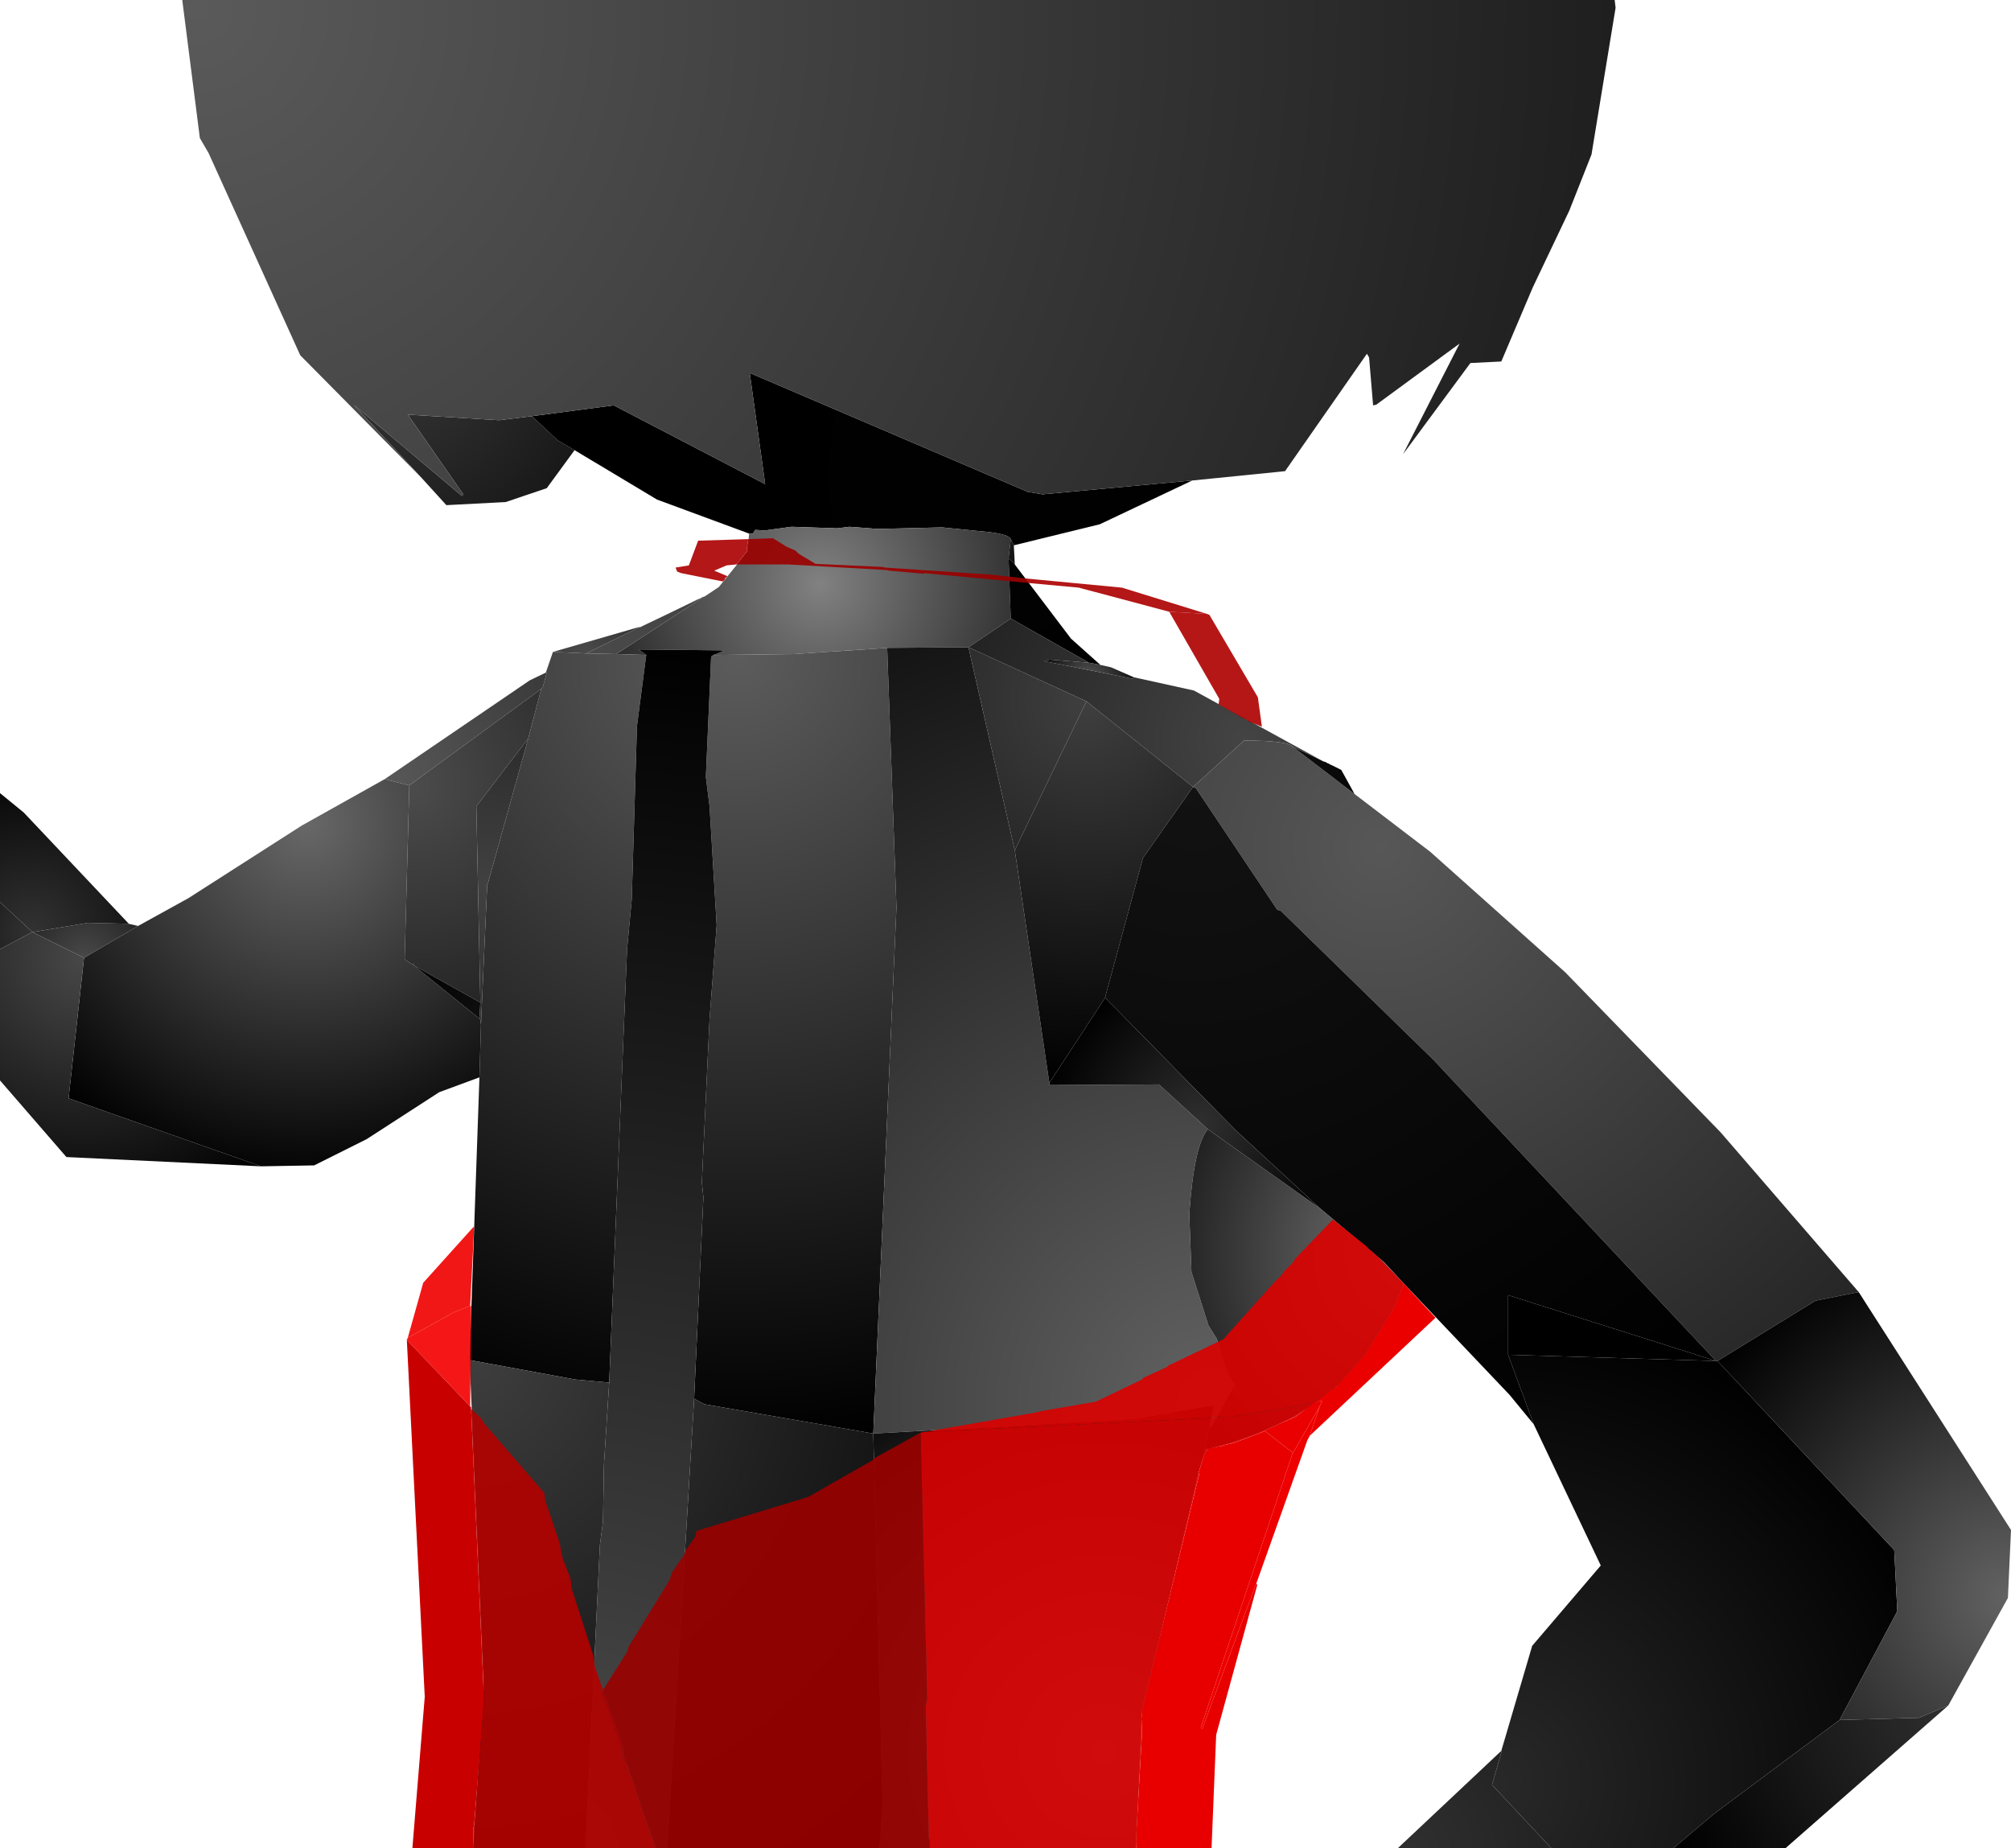 <?xml version="1.0" encoding="UTF-8" standalone="no"?>
<svg xmlns:xlink="http://www.w3.org/1999/xlink" height="299.1px" width="325.5px" xmlns="http://www.w3.org/2000/svg">
  <g transform="matrix(1.0, 0.0, 0.0, 1.0, 400.0, 300.0)">
    <path d="M-307.0 -227.15 L-311.5 -221.0 -318.15 -218.75 -327.75 -218.25 -331.75 -222.65 -342.75 -234.5 -325.25 -219.75 -325.0 -220.0 -334.0 -232.9 -319.25 -232.0 -313.9 -232.65 -309.75 -228.75 -307.0 -227.15" fill="url(#gradient0)" fill-rule="evenodd" stroke="none"/>
    <path d="M-278.75 -213.65 L-293.65 -219.15 -307.0 -227.15 -309.75 -228.75 -313.9 -232.65 -300.65 -234.4 -276.15 -221.65 -278.65 -239.65 -233.65 -220.4 -231.25 -220.0 -207.0 -222.25 -222.0 -215.15 -235.9 -211.75 -236.4 -212.75 Q-236.65 -213.5 -240.0 -213.9 L-247.5 -214.65 -257.9 -214.4 -262.5 -214.75 -264.5 -214.5 -271.9 -214.75 -276.25 -214.15 -277.75 -214.25 -278.15 -213.65 -278.75 -213.65" fill="url(#gradient1)" fill-rule="evenodd" stroke="none"/>
    <path d="M-331.75 -222.65 L-351.4 -242.5 -366.25 -275.25 -367.65 -277.65 -370.5 -300.0 -138.65 -300.0 -138.5 -298.75 -142.4 -275.0 -146.0 -265.9 -151.9 -253.5 -157.0 -241.5 -162.0 -241.25 -172.9 -226.5 -163.75 -244.4 -177.25 -234.5 -177.75 -234.4 -178.4 -242.15 -178.75 -242.75 -192.0 -223.75 -206.9 -222.25 -207.0 -222.25 -231.25 -220.0 -233.65 -220.4 -278.65 -239.65 -276.15 -221.65 -300.65 -234.4 -313.9 -232.65 -319.25 -232.0 -334.0 -232.9 -325.0 -220.0 -325.25 -219.75 -342.75 -234.5 -331.75 -222.65" fill="url(#gradient2)" fill-rule="evenodd" stroke="none"/>
    <path d="M-286.25 -203.4 L-286.15 -203.4 -285.9 -203.5 -283.65 -205.0 -279.0 -210.75 -278.75 -213.65 -278.15 -213.65 -277.75 -214.25 -276.25 -214.15 -271.9 -214.75 -264.5 -214.5 -262.5 -214.75 -257.9 -214.4 -247.5 -214.65 -240.0 -213.9 Q-236.65 -213.5 -236.4 -212.75 L-236.75 -209.65 -236.4 -199.9 Q-239.8 -197.55 -243.25 -195.25 L-256.4 -195.15 -271.5 -194.15 -284.5 -194.0 -282.9 -194.65 -283.25 -194.75 -296.65 -194.9 -295.4 -194.0 -300.25 -194.15 -286.9 -202.9 -286.65 -203.15 -286.5 -203.15 -286.25 -203.4" fill="url(#gradient3)" fill-rule="evenodd" stroke="none"/>
    <path d="M-286.75 -203.15 L-286.65 -203.15 -286.25 -203.4 -286.5 -203.15 -286.65 -203.15 -286.9 -202.9 -286.75 -203.15" fill="url(#gradient4)" fill-rule="evenodd" stroke="none"/>
    <path d="M-296.65 -198.5 L-296.4 -198.5 Q-291.55 -200.8 -286.75 -203.15 L-286.9 -202.9 -300.25 -194.15 -305.15 -194.25 -297.0 -198.25 -297.0 -198.4 -296.65 -198.4 -296.65 -198.5" fill="url(#gradient5)" fill-rule="evenodd" stroke="none"/>
    <path d="M-310.5 -194.5 L-297.0 -198.4 -296.65 -198.5 -296.65 -198.4 -297.0 -198.4 -297.0 -198.25 -305.15 -194.25 -310.5 -194.5" fill="url(#gradient6)" fill-rule="evenodd" stroke="none"/>
    <path d="M-324.0 -79.9 L-322.4 -125.65 -322.15 -134.15 -321.15 -156.75 -321.0 -157.15 -314.5 -180.5 -312.4 -188.5 -312.15 -188.75 -311.5 -191.15 -311.65 -191.15 -310.5 -194.5 -305.15 -194.25 -300.25 -194.15 -295.4 -194.0 -296.9 -182.5 -297.75 -154.4 -298.5 -146.4 -301.4 -76.25 -306.9 -76.75 -324.0 -79.9 M-284.5 -194.0 L-271.5 -194.15 -256.4 -195.15 -254.9 -153.15 -258.65 -68.0 -286.0 -72.75 -287.65 -73.65 -286.15 -106.25 -286.4 -108.65 -285.15 -135.15 -284.0 -150.25 -285.15 -169.5 -285.75 -174.25 -284.9 -193.75 -284.5 -194.0" fill="url(#gradient7)" fill-rule="evenodd" stroke="none"/>
    <path d="M-337.75 -173.9 L-314.25 -189.9 -311.65 -191.15 -311.5 -191.15 -312.15 -188.75 -312.4 -188.5 -333.75 -172.9 -337.75 -173.9" fill="url(#gradient8)" fill-rule="evenodd" stroke="none"/>
    <path d="M-322.4 -125.65 L-328.9 -123.25 -340.65 -115.65 -349.15 -111.4 -357.75 -111.25 -388.9 -122.25 -386.4 -145.0 -377.65 -150.15 -369.5 -154.65 -351.15 -166.4 -337.75 -173.9 -333.75 -172.9 -334.5 -144.75 -333.4 -144.0 -333.0 -143.9 -333.0 -143.75 -322.4 -135.15 -322.25 -135.0 -322.15 -134.15 -322.4 -125.65" fill="url(#gradient9)" fill-rule="evenodd" stroke="none"/>
    <path d="M-379.15 -150.5 L-377.65 -150.15 -386.4 -145.0 -394.75 -149.15 -385.75 -150.65 -379.15 -150.5" fill="url(#gradient10)" fill-rule="evenodd" stroke="none"/>
    <path d="M-400.0 -154.0 L-400.0 -171.65 -396.15 -168.5 -379.15 -150.5 -385.75 -150.65 -394.75 -149.15 -400.0 -154.0" fill="url(#gradient11)" fill-rule="evenodd" stroke="none"/>
    <path d="M-400.0 -146.4 L-400.0 -154.0 -394.75 -149.15 -400.0 -146.4" fill="url(#gradient12)" fill-rule="evenodd" stroke="none"/>
    <path d="M-357.75 -111.25 L-389.25 -112.75 -400.0 -125.15 -400.0 -146.4 -394.75 -149.15 -386.4 -145.0 -388.9 -122.25 -357.75 -111.25" fill="url(#gradient13)" fill-rule="evenodd" stroke="none"/>
    <path d="M-235.9 -211.75 L-235.75 -208.75 -236.75 -209.65 -236.4 -212.75 -235.9 -211.75" fill="url(#gradient14)" fill-rule="evenodd" stroke="none"/>
    <path d="M-235.75 -208.75 L-235.75 -208.65 -226.65 -196.65 -221.9 -192.4 -223.75 -192.75 -236.4 -199.9 -236.75 -209.65 -235.75 -208.75" fill="url(#gradient15)" fill-rule="evenodd" stroke="none"/>
    <path d="M-216.5 -190.4 L-206.75 -188.25 -185.75 -176.75 -190.75 -179.15 Q-191.5 -180.15 -198.65 -180.15 L-206.9 -172.65 -224.15 -186.5 -243.25 -195.25 Q-239.8 -197.55 -236.4 -199.9 L-223.75 -192.75 -230.15 -193.25 -231.0 -193.0 -216.65 -190.15 -216.5 -190.4" fill="url(#gradient16)" fill-rule="evenodd" stroke="none"/>
    <path d="M-204.5 -65.5 L-205.0 -64.9 -205.0 -65.65 -204.5 -65.5 M-235.75 -162.4 L-230.15 -124.75 -230.15 -124.4 -212.4 -124.5 -204.5 -117.25 Q-206.75 -114.65 -207.5 -103.5 L-207.15 -94.15 -204.4 -85.5 -203.0 -83.25 Q-201.75 -77.75 -200.15 -76.0 L-203.9 -69.15 -204.25 -69.0 -203.5 -72.5 -204.15 -72.5 -216.25 -70.4 -258.65 -68.0 -254.9 -153.15 -256.4 -195.15 -243.25 -195.25 -235.75 -162.4" fill="url(#gradient17)" fill-rule="evenodd" stroke="none"/>
    <path d="M-292.0 -0.9 L-305.25 -0.9 -302.9 -50.0 -302.4 -53.75 -302.25 -62.9 -301.4 -76.25 -298.5 -146.4 -297.75 -154.4 -296.9 -182.5 -295.4 -194.0 -296.65 -194.9 -283.25 -194.75 -282.9 -194.65 -284.5 -194.0 -284.9 -193.75 -285.75 -174.25 -285.15 -169.5 -284.0 -150.25 -285.15 -135.15 -286.4 -108.65 -286.15 -106.25 -287.65 -73.65 -292.0 -0.9" fill="url(#gradient18)" fill-rule="evenodd" stroke="none"/>
    <path d="M-221.9 -192.4 L-220.15 -192.0 -216.5 -190.4 -216.65 -190.15 -231.0 -193.0 -230.15 -193.25 -223.75 -192.75 -221.9 -192.4" fill="url(#gradient19)" fill-rule="evenodd" stroke="none"/>
    <path d="M-322.25 -137.75 L-333.0 -143.75 -333.0 -143.9 -333.4 -144.0 -334.5 -144.75 -333.75 -172.9 -312.4 -188.5 -314.5 -180.5 -322.9 -169.5 -322.25 -137.75" fill="url(#gradient20)" fill-rule="evenodd" stroke="none"/>
    <path d="M-224.15 -186.5 L-235.75 -162.4 -243.25 -195.25 -224.15 -186.5" fill="url(#gradient21)" fill-rule="evenodd" stroke="none"/>
    <path d="M-206.9 -172.65 L-215.0 -161.15 -221.15 -138.5 -230.15 -124.75 -235.75 -162.4 -224.15 -186.5 -206.9 -172.65" fill="url(#gradient22)" fill-rule="evenodd" stroke="none"/>
    <path d="M-180.75 -171.5 L-168.5 -162.15 -146.65 -142.65 -121.5 -116.75 -99.15 -90.9 -106.15 -89.5 -122.0 -79.75 -122.25 -79.75 -168.0 -128.5 -192.75 -152.65 -193.25 -152.75 -206.4 -172.4 -206.9 -172.65 -198.65 -180.15 Q-191.5 -180.15 -190.75 -179.15 L-180.75 -171.5" fill="url(#gradient23)" fill-rule="evenodd" stroke="none"/>
    <path d="M-185.75 -176.75 L-185.65 -176.75 -185.4 -176.65 -185.15 -176.5 -184.9 -176.4 -184.65 -176.25 -184.4 -176.15 -182.9 -175.4 -180.75 -171.5 -190.75 -179.15 -185.75 -176.75" fill="url(#gradient24)" fill-rule="evenodd" stroke="none"/>
    <path d="M-314.5 -180.5 L-321.0 -157.15 -321.15 -156.75 -322.15 -134.15 -322.25 -135.0 -322.4 -135.15 -322.25 -137.75 -322.9 -169.5 -314.5 -180.5" fill="url(#gradient25)" fill-rule="evenodd" stroke="none"/>
    <path d="M-322.25 -137.75 L-322.4 -135.15 -333.0 -143.75 -322.25 -137.75" fill="url(#gradient26)" fill-rule="evenodd" stroke="none"/>
    <path d="M-151.75 -69.5 L-155.65 -74.25 -172.75 -92.25 -176.0 -95.75 -186.4 -104.5 -199.9 -117.0 -220.0 -137.4 -220.4 -137.75 -221.0 -138.5 -221.15 -138.5 -215.0 -161.15 -206.9 -172.65 -206.4 -172.4 -193.25 -152.75 -192.75 -152.65 -168.0 -128.5 -122.25 -79.75 -155.9 -90.4 -155.9 -80.75 -151.75 -69.5" fill="url(#gradient27)" fill-rule="evenodd" stroke="none"/>
    <path d="M-122.25 -79.75 L-155.9 -80.75 -155.9 -90.4 -122.25 -79.75" fill="url(#gradient28)" fill-rule="evenodd" stroke="none"/>
    <path d="M-129.15 -0.9 L-148.9 -0.9 -158.5 -11.15 -157.0 -16.4 -157.0 -16.65 -152.0 -33.65 -140.9 -46.65 -151.75 -69.5 -155.9 -80.75 -122.25 -79.75 -122.0 -79.75 -93.4 -49.15 -92.9 -39.25 -102.25 -21.65 -122.65 -6.4 -129.15 -0.9" fill="url(#gradient29)" fill-rule="evenodd" stroke="none"/>
    <path d="M-172.75 -92.25 Q-179.15 -71.9 -204.5 -65.5 L-205.0 -65.65 -204.25 -69.0 -203.9 -69.15 -200.15 -76.0 Q-201.75 -77.75 -203.0 -83.25 L-204.4 -85.5 -207.15 -94.15 -207.5 -103.5 Q-206.75 -114.65 -204.5 -117.25 L-186.4 -104.5 -176.0 -95.75 -172.75 -92.25" fill="url(#gradient30)" fill-rule="evenodd" stroke="none"/>
    <path d="M-230.15 -124.75 L-221.15 -138.5 -221.0 -138.5 -220.4 -137.75 -220.0 -137.4 -199.9 -117.0 -186.4 -104.5 -204.5 -117.25 -212.4 -124.5 -230.15 -124.4 -230.15 -124.75" fill="url(#gradient31)" fill-rule="evenodd" stroke="none"/>
    <path d="M-205.0 -64.9 L-206.0 -61.9 -215.25 -22.25 -216.15 -0.9 -257.65 -0.9 -257.15 -8.0 -258.65 -68.0 -216.25 -70.4 -204.15 -72.5 -203.5 -72.5 -204.25 -69.0 -205.0 -65.65 -205.0 -64.9" fill="url(#gradient32)" fill-rule="evenodd" stroke="none"/>
    <path d="M-99.15 -90.9 L-74.5 -52.4 -75.0 -41.4 -84.65 -24.0 -89.4 -22.0 -102.25 -21.65 -92.9 -39.25 -93.4 -49.15 -122.0 -79.75 -106.15 -89.5 -99.15 -90.9" fill="url(#gradient33)" fill-rule="evenodd" stroke="none"/>
    <path d="M-84.65 -24.0 L-111.0 -0.9 -129.15 -0.9 -122.65 -6.4 -102.25 -21.65 -89.4 -22.0 -84.65 -24.0" fill="url(#gradient34)" fill-rule="evenodd" stroke="none"/>
    <path d="M-257.65 -0.9 L-292.0 -0.9 -287.65 -73.65 -286.0 -72.75 -258.65 -68.0 -257.15 -8.0 -257.65 -0.9 M-305.25 -0.9 L-323.4 -0.9 -321.65 -27.65 -324.0 -79.9 -306.9 -76.75 -301.4 -76.25 -302.25 -62.9 -302.4 -53.75 -302.9 -50.0 -305.25 -0.9" fill="url(#gradient35)" fill-rule="evenodd" stroke="none"/>
    <path d="M-148.9 -0.9 L-173.75 -0.9 -157.0 -16.65 -157.0 -16.4 -158.5 -11.15 -148.9 -0.9" fill="url(#gradient36)" fill-rule="evenodd" stroke="none"/>
    <path d="M-234.15 -206.4 L-233.5 -205.65 -250.4 -207.25 -250.5 -207.15 -256.15 -207.65 -256.5 -207.75 -272.4 -208.65 -280.9 -208.65 -280.25 -209.25 -280.15 -209.5 -279.9 -209.75 -279.75 -210.0 -279.0 -210.9 -279.15 -211.0 -278.9 -212.75 -274.9 -212.9 -272.65 -211.5 -271.25 -210.9 -270.75 -210.4 -268.0 -208.75 -257.15 -208.25 -256.75 -208.15 -239.5 -207.0 -234.15 -206.4 M-249.5 -0.9 L-293.9 -0.9 -294.5 -3.0 -294.65 -3.0 -294.75 -3.15 -294.75 -3.65 -294.9 -3.75 -295.0 -4.15 -295.15 -4.5 -295.25 -4.9 -295.4 -5.25 -295.5 -5.65 -295.65 -6.0 -295.75 -6.4 -295.9 -6.65 -296.4 -8.15 -296.4 -8.25 -296.5 -8.65 -296.65 -8.9 -297.15 -10.4 -297.15 -10.5 -297.25 -10.9 -297.5 -11.5 -297.5 -11.75 -297.75 -12.25 -297.75 -12.4 -297.9 -12.65 -297.9 -12.75 -298.0 -12.9 -298.15 -13.25 -298.25 -13.65 -298.25 -13.9 -299.15 -16.15 -299.15 -17.25 -302.25 -25.9 -302.5 -26.15 -302.4 -26.5 -298.5 -32.65 -298.25 -33.5 -291.65 -44.25 -291.25 -45.5 -289.25 -48.4 -289.0 -49.15 -287.5 -51.25 -287.25 -52.25 -269.15 -57.75 -258.65 -63.75 -258.5 -64.0 -251.0 -68.15 -249.9 -25.0 -250.15 -23.9 -249.65 -2.5 -249.5 -2.15 -249.5 -0.9" fill="#9b0000" fill-opacity="0.91" fill-rule="evenodd" stroke="none"/>
    <path d="M-233.5 -205.65 L-234.15 -206.4 -218.4 -204.9 -204.65 -200.65 -210.75 -201.0 -225.4 -204.9 -233.5 -205.65 M-278.9 -212.75 L-279.15 -211.0 -279.0 -210.9 -279.75 -210.0 -279.9 -209.75 -280.15 -209.5 -280.25 -209.25 -280.9 -208.65 -282.4 -208.5 -284.4 -207.65 -282.25 -206.75 -282.65 -206.4 -282.65 -206.25 -283.0 -205.9 -289.75 -207.25 -290.4 -207.5 -290.65 -208.15 -288.5 -208.5 -287.0 -212.5 -278.9 -212.75" fill="#ab0000" fill-opacity="0.91" fill-rule="evenodd" stroke="none"/>
    <path d="M-210.75 -201.0 L-204.65 -200.65 -204.25 -200.5 -196.4 -187.15 -195.75 -182.4 -197.9 -183.25 -198.15 -183.5 -198.75 -183.75 -202.75 -186.0 -202.65 -186.9 -210.75 -201.0" fill="#ae0000" fill-opacity="0.91" fill-rule="evenodd" stroke="none"/>
    <path d="M-334.0 -83.5 L-331.5 -92.4 -323.4 -101.4 -323.25 -101.4 -323.9 -88.65 -326.5 -87.65 -334.0 -83.5" fill="#f00000" fill-opacity="0.91" fill-rule="evenodd" stroke="none"/>
    <path d="M-334.15 -83.15 L-334.0 -83.5 -326.5 -87.65 -323.9 -88.65 -323.75 -88.65 -323.9 -72.4 -334.15 -83.15" fill="#f40000" fill-opacity="0.91" fill-rule="evenodd" stroke="none"/>
    <path d="M-250.4 -68.25 L-232.4 -71.4 -231.4 -71.65 -222.65 -73.15 -215.15 -76.75 -215.0 -77.0 -211.15 -78.75 -210.9 -79.0 -202.0 -83.25 -193.5 -92.75 -192.75 -93.4 -192.15 -94.25 -190.65 -95.75 -190.4 -96.25 -184.25 -102.65 -178.75 -98.25 -178.5 -97.9 -177.9 -97.5 -177.5 -97.0 -177.25 -96.9 -172.75 -92.25 -174.5 -88.15 -179.0 -80.9 -183.75 -75.5 -184.5 -75.15 -187.0 -73.15 -187.5 -72.9 -188.15 -72.9 -188.65 -72.75 -190.5 -72.5 -191.0 -72.25 -193.4 -71.9 -194.0 -71.75 -199.75 -70.9 -200.0 -70.75 -204.15 -70.65 -204.25 -70.5 -250.4 -68.25" fill="#da0000" fill-opacity="0.91" fill-rule="evenodd" stroke="none"/>
    <path d="M-251.0 -68.15 L-250.4 -68.25 -204.25 -70.5 -204.15 -70.65 -200.0 -70.75 -199.75 -70.9 -194.0 -71.75 -193.4 -71.9 -191.0 -72.25 -190.5 -72.5 -188.65 -72.75 -188.15 -72.9 -187.5 -72.9 -190.25 -70.75 -191.9 -70.0 -192.0 -70.0 -195.0 -68.65 -195.25 -68.4 -200.25 -66.5 -201.75 -66.15 -202.15 -66.0 -202.5 -66.0 -204.0 -65.65 -204.25 -65.65 -204.5 -65.5 -205.0 -64.9 -206.0 -61.65 -205.9 -61.4 -215.25 -22.9 -215.15 -22.9 -215.25 -21.9 -215.15 -19.65 -216.15 -1.9 -216.0 -1.65 -216.15 -0.9 -249.5 -0.9 -249.5 -2.15 -249.65 -2.5 -250.15 -23.9 -249.9 -25.0 -251.0 -68.15" fill="#d80000" fill-opacity="0.91" fill-rule="evenodd" stroke="none"/>
    <path d="M-187.0 -73.15 L-186.0 -73.25 -186.4 -72.4 -190.5 -65.25 -190.75 -64.9 -195.25 -68.4 -195.0 -68.65 -192.0 -70.0 -191.9 -70.0 -190.25 -70.75 -187.5 -72.9 -187.0 -73.15" fill="#ea0000" fill-rule="evenodd" stroke="none"/>
    <path d="M-172.75 -92.25 L-167.65 -86.75 -188.0 -67.65 -186.4 -72.4 -186.0 -73.25 -187.0 -73.15 -184.5 -75.15 -183.75 -75.5 -179.0 -80.9 -174.5 -88.15 -172.75 -92.25" fill="#eb0000" fill-rule="evenodd" stroke="none"/>
    <path d="M-188.0 -67.65 L-188.4 -66.9 -196.65 -43.75 -205.4 -20.25 -205.65 -20.4 -190.75 -64.9 -190.5 -65.25 -186.4 -72.4 -188.0 -67.65" fill="#ef0000" fill-rule="evenodd" stroke="none"/>
    <path d="M-196.65 -43.75 L-196.5 -43.5 -203.15 -19.25 -203.9 -0.9 -216.15 -0.9 -216.0 -1.65 -216.15 -1.9 -215.15 -19.65 -215.25 -21.9 -215.15 -22.9 -215.25 -22.9 -205.9 -61.4 -206.0 -61.65 -205.0 -64.9 -204.5 -65.5 -204.25 -65.65 -204.0 -65.65 -202.5 -66.0 -202.15 -66.0 -201.75 -66.15 -200.25 -66.5 -195.25 -68.4 -190.75 -64.9 -205.65 -20.4 -205.4 -20.25 -196.65 -43.75" fill="#e80000" fill-rule="evenodd" stroke="none"/>
    <path d="M-323.4 -0.9 L-333.25 -0.9 -331.25 -25.4 -334.15 -83.15 -323.9 -72.4 -323.75 -72.25 -323.75 -72.0 -321.65 -24.9 -323.25 -4.65 -323.4 -4.15 -323.4 -0.9" fill="#c90000" fill-rule="evenodd" stroke="none"/>
    <path d="M-293.9 -0.9 L-323.4 -0.9 -323.4 -4.15 -323.25 -4.65 -321.65 -24.9 -323.75 -72.0 -322.15 -70.5 -321.65 -69.65 -311.9 -58.4 -311.75 -57.15 -309.4 -50.25 -309.0 -48.0 -307.65 -44.5 -307.5 -43.0 -303.9 -31.9 -303.75 -30.4 -302.4 -26.5 -302.5 -26.15 -302.65 -25.9 -299.15 -16.15 -299.15 -15.4 -299.0 -15.0 -298.25 -13.9 -298.25 -13.65 -298.15 -13.25 -298.0 -12.9 -297.9 -12.75 -297.9 -12.65 -297.75 -12.4 -297.75 -12.25 -297.9 -11.9 -297.5 -11.75 -297.5 -11.5 -297.25 -10.9 -297.15 -10.5 -297.15 -10.4 -296.65 -8.9 -296.5 -8.65 -296.4 -8.25 -296.4 -8.15 -295.9 -6.65 -295.75 -6.4 -295.65 -6.0 -295.5 -5.65 -295.4 -5.25 -295.25 -4.9 -295.15 -4.5 -295.0 -4.15 -294.9 -3.75 -294.75 -3.65 -294.75 -3.15 -294.65 -3.0 -294.5 -3.0 -293.9 -0.9" fill="#b30000" fill-opacity="0.91" fill-rule="evenodd" stroke="none"/>
    <path d="M-298.25 -13.9 L-299.0 -15.0 -299.15 -15.4 -299.15 -16.15 -298.25 -13.9 M-299.15 -16.15 L-302.65 -25.9 -302.5 -26.15 -302.25 -25.9 -299.15 -17.25 -299.15 -16.15 M-297.75 -12.25 L-297.5 -11.75 -297.9 -11.9 -297.75 -12.25" fill="#ab0000" fill-rule="evenodd" stroke="none"/>
  </g>
  <defs>
    <radialGradient cx="0" cy="0" gradientTransform="matrix(0.043, 0.0, 0.0, 0.043, -337.0, -244.0)" gradientUnits="userSpaceOnUse" id="gradient0" r="819.2" spreadMethod="pad">
      <stop offset="0.0" stop-color="#393939"/>
      <stop offset="1.0" stop-color="#181818"/>
    </radialGradient>
    <radialGradient cx="0" cy="0" gradientTransform="matrix(0.146, 0.0, 0.0, 0.146, -205.95, -222.85)" gradientUnits="userSpaceOnUse" id="gradient1" r="819.2" spreadMethod="pad">
      <stop offset="0.0" stop-color="#010101"/>
      <stop offset="1.0" stop-color="#000000"/>
    </radialGradient>
    <radialGradient cx="0" cy="0" gradientTransform="matrix(0.28, 0.0, 0.0, 0.28, -368.2, -298.6)" gradientUnits="userSpaceOnUse" id="gradient2" r="819.2" spreadMethod="pad">
      <stop offset="0.0" stop-color="#5a5a5a"/>
      <stop offset="1.0" stop-color="#1f1f1f"/>
    </radialGradient>
    <radialGradient cx="0" cy="0" gradientTransform="matrix(0.042, 0.0, 0.0, 0.042, -267.3, -205.45)" gradientUnits="userSpaceOnUse" id="gradient3" r="819.2" spreadMethod="pad">
      <stop offset="0.0" stop-color="#818181"/>
      <stop offset="1.0" stop-color="#2d2d2d"/>
    </radialGradient>
    <radialGradient cx="0" cy="0" gradientTransform="matrix(0.025, 0.0, 0.0, 0.025, -300.2, -194.25)" gradientUnits="userSpaceOnUse" id="gradient4" r="819.2" spreadMethod="pad">
      <stop offset="0.0" stop-color="#444444"/>
      <stop offset="1.0" stop-color="#343434"/>
    </radialGradient>
    <radialGradient cx="0" cy="0" gradientTransform="matrix(0.029, 0.0, 0.0, 0.029, -305.35, -194.3)" gradientUnits="userSpaceOnUse" id="gradient5" r="819.2" spreadMethod="pad">
      <stop offset="0.0" stop-color="#4a4a4a"/>
      <stop offset="1.0" stop-color="#424242"/>
    </radialGradient>
    <radialGradient cx="0" cy="0" gradientTransform="matrix(0.035, 0.0, 0.0, 0.035, -305.35, -194.3)" gradientUnits="userSpaceOnUse" id="gradient6" r="819.2" spreadMethod="pad">
      <stop offset="0.0" stop-color="#4a4a4a"/>
      <stop offset="1.0" stop-color="#090909"/>
    </radialGradient>
    <radialGradient cx="0" cy="0" gradientTransform="matrix(0.156, 0.0, 0.0, 0.156, -280.45, -194.1)" gradientUnits="userSpaceOnUse" id="gradient7" r="819.2" spreadMethod="pad">
      <stop offset="0.0" stop-color="#5c5c5c"/>
      <stop offset="1.0" stop-color="#000000"/>
    </radialGradient>
    <radialGradient cx="0" cy="0" gradientTransform="matrix(0.048, 0.0, 0.0, 0.048, -337.65, -174.05)" gradientUnits="userSpaceOnUse" id="gradient8" r="819.2" spreadMethod="pad">
      <stop offset="0.0" stop-color="#585858"/>
      <stop offset="1.0" stop-color="#323232"/>
    </radialGradient>
    <radialGradient cx="0" cy="0" gradientTransform="matrix(0.072, 0.0, 0.0, 0.072, -350.35, -166.85)" gradientUnits="userSpaceOnUse" id="gradient9" r="819.2" spreadMethod="pad">
      <stop offset="0.0" stop-color="#686868"/>
      <stop offset="1.0" stop-color="#000000"/>
    </radialGradient>
    <radialGradient cx="0" cy="0" gradientTransform="matrix(0.02, 0.0, 0.0, 0.02, -386.35, -145.05)" gradientUnits="userSpaceOnUse" id="gradient10" r="819.2" spreadMethod="pad">
      <stop offset="0.0" stop-color="#484848"/>
      <stop offset="1.0" stop-color="#131313"/>
    </radialGradient>
    <radialGradient cx="0" cy="0" gradientTransform="matrix(0.028, 0.0, 0.0, 0.028, -394.65, -149.3)" gradientUnits="userSpaceOnUse" id="gradient11" r="819.2" spreadMethod="pad">
      <stop offset="0.0" stop-color="#323232"/>
      <stop offset="1.0" stop-color="#0a0a0a"/>
    </radialGradient>
    <radialGradient cx="0" cy="0" gradientTransform="matrix(0.009, 0.0, 0.0, 0.009, -394.65, -149.3)" gradientUnits="userSpaceOnUse" id="gradient12" r="819.2" spreadMethod="pad">
      <stop offset="0.0" stop-color="#323232"/>
      <stop offset="1.0" stop-color="#212121"/>
    </radialGradient>
    <radialGradient cx="0" cy="0" gradientTransform="matrix(0.054, 0.0, 0.0, 0.054, -386.35, -145.05)" gradientUnits="userSpaceOnUse" id="gradient13" r="819.2" spreadMethod="pad">
      <stop offset="0.0" stop-color="#484848"/>
      <stop offset="1.0" stop-color="#000000"/>
    </radialGradient>
    <radialGradient cx="0" cy="0" gradientTransform="matrix(0.013, 0.0, 0.0, 0.013, -236.35, -214.6)" gradientUnits="userSpaceOnUse" id="gradient14" r="819.2" spreadMethod="pad">
      <stop offset="0.0" stop-color="#1a1a1a"/>
      <stop offset="1.0" stop-color="#101010"/>
    </radialGradient>
    <radialGradient cx="0" cy="0" gradientTransform="matrix(0.032, 0.0, 0.0, 0.032, -236.9, -210.05)" gradientUnits="userSpaceOnUse" id="gradient15" r="819.2" spreadMethod="pad">
      <stop offset="0.0" stop-color="#030303"/>
      <stop offset="1.0" stop-color="#000000"/>
    </radialGradient>
    <radialGradient cx="0" cy="0" gradientTransform="matrix(0.058, 0.0, 0.0, 0.058, -198.6, -180.25)" gradientUnits="userSpaceOnUse" id="gradient16" r="819.2" spreadMethod="pad">
      <stop offset="0.0" stop-color="#444444"/>
      <stop offset="1.0" stop-color="#222222"/>
    </radialGradient>
    <radialGradient cx="0" cy="0" gradientTransform="matrix(0.163, 0.0, 0.0, 0.163, -203.55, -72.65)" gradientUnits="userSpaceOnUse" id="gradient17" r="819.2" spreadMethod="pad">
      <stop offset="0.0" stop-color="#626262"/>
      <stop offset="1.0" stop-color="#141414"/>
    </radialGradient>
    <radialGradient cx="0" cy="0" gradientTransform="matrix(0.24, 0.0, 0.0, 0.24, -309.1, -1.0)" gradientUnits="userSpaceOnUse" id="gradient18" r="819.2" spreadMethod="pad">
      <stop offset="0.0" stop-color="#4c4c4c"/>
      <stop offset="1.0" stop-color="#000000"/>
    </radialGradient>
    <radialGradient cx="0" cy="0" gradientTransform="matrix(0.011, 0.0, 0.0, 0.011, -223.85, -189.65)" gradientUnits="userSpaceOnUse" id="gradient19" r="819.2" spreadMethod="pad">
      <stop offset="0.0" stop-color="#5b5b5b"/>
      <stop offset="1.0" stop-color="#000000"/>
    </radialGradient>
    <radialGradient cx="0" cy="0" gradientTransform="matrix(0.055, 0.0, 0.0, 0.055, -333.75, -173.0)" gradientUnits="userSpaceOnUse" id="gradient20" r="819.2" spreadMethod="pad">
      <stop offset="0.0" stop-color="#4c4c4c"/>
      <stop offset="1.0" stop-color="#1d1d1d"/>
    </radialGradient>
    <radialGradient cx="0" cy="0" gradientTransform="matrix(0.033, 0.0, 0.0, 0.033, -224.15, -186.65)" gradientUnits="userSpaceOnUse" id="gradient21" r="819.2" spreadMethod="pad">
      <stop offset="0.0" stop-color="#3f3f3f"/>
      <stop offset="1.0" stop-color="#282828"/>
    </radialGradient>
    <radialGradient cx="0" cy="0" gradientTransform="matrix(0.076, 0.0, 0.0, 0.076, -224.15, -186.65)" gradientUnits="userSpaceOnUse" id="gradient22" r="819.2" spreadMethod="pad">
      <stop offset="0.0" stop-color="#3f3f3f"/>
      <stop offset="1.0" stop-color="#000000"/>
    </radialGradient>
    <radialGradient cx="0" cy="0" gradientTransform="matrix(0.129, 0.0, 0.0, 0.129, -176.55, -162.85)" gradientUnits="userSpaceOnUse" id="gradient23" r="819.2" spreadMethod="pad">
      <stop offset="0.0" stop-color="#575757"/>
      <stop offset="1.0" stop-color="#262626"/>
    </radialGradient>
    <radialGradient cx="0" cy="0" gradientTransform="matrix(0.042, 0.0, 0.0, 0.042, -191.5, -179.7)" gradientUnits="userSpaceOnUse" id="gradient24" r="819.2" spreadMethod="pad">
      <stop offset="0.0" stop-color="#0d0d0d"/>
      <stop offset="1.0" stop-color="#000000"/>
    </radialGradient>
    <radialGradient cx="0" cy="0" gradientTransform="matrix(0.051, 0.0, 0.0, 0.051, -321.1, -156.6)" gradientUnits="userSpaceOnUse" id="gradient25" r="819.2" spreadMethod="pad">
      <stop offset="0.0" stop-color="#414141"/>
      <stop offset="1.0" stop-color="#1e1e1e"/>
    </radialGradient>
    <radialGradient cx="0" cy="0" gradientTransform="matrix(0.029, 0.0, 0.0, 0.029, -313.65, -132.8)" gradientUnits="userSpaceOnUse" id="gradient26" r="819.2" spreadMethod="pad">
      <stop offset="0.0" stop-color="#171717"/>
      <stop offset="1.0" stop-color="#000000"/>
    </radialGradient>
    <radialGradient cx="0" cy="0" gradientTransform="matrix(0.154, 0.0, 0.0, 0.154, -206.75, -172.95)" gradientUnits="userSpaceOnUse" id="gradient27" r="819.2" spreadMethod="pad">
      <stop offset="0.0" stop-color="#121212"/>
      <stop offset="1.0" stop-color="#000000"/>
    </radialGradient>
    <radialGradient cx="0" cy="0" gradientTransform="matrix(0.041, 0.0, 0.0, 0.041, -155.9, -80.85)" gradientUnits="userSpaceOnUse" id="gradient28" r="819.2" spreadMethod="pad">
      <stop offset="0.0" stop-color="#000000"/>
      <stop offset="1.0" stop-color="#000000"/>
    </radialGradient>
    <radialGradient cx="0" cy="0" gradientTransform="matrix(0.095, 0.0, 0.0, 0.095, -158.45, -11.35)" gradientUnits="userSpaceOnUse" id="gradient29" r="819.2" spreadMethod="pad">
      <stop offset="0.0" stop-color="#292929"/>
      <stop offset="1.0" stop-color="#000000"/>
    </radialGradient>
    <radialGradient cx="0" cy="0" gradientTransform="matrix(0.066, 0.0, 0.0, 0.066, -171.3, -96.9)" gradientUnits="userSpaceOnUse" id="gradient30" r="819.2" spreadMethod="pad">
      <stop offset="0.0" stop-color="#777777"/>
      <stop offset="1.0" stop-color="#000000"/>
    </radialGradient>
    <radialGradient cx="0" cy="0" gradientTransform="matrix(0.031, 0.0, 0.0, 0.031, -205.65, -118.35)" gradientUnits="userSpaceOnUse" id="gradient31" r="819.2" spreadMethod="pad">
      <stop offset="0.0" stop-color="#2f2f2f"/>
      <stop offset="1.0" stop-color="#000000"/>
    </radialGradient>
    <radialGradient cx="0" cy="0" gradientTransform="matrix(0.078, 0.0, 0.0, 0.078, -221.35, -16.5)" gradientUnits="userSpaceOnUse" id="gradient32" r="819.2" spreadMethod="pad">
      <stop offset="0.0" stop-color="#838383"/>
      <stop offset="1.0" stop-color="#0d0d0d"/>
    </radialGradient>
    <radialGradient cx="0" cy="0" gradientTransform="matrix(0.074, 0.0, 0.0, 0.074, -75.1, -41.6)" gradientUnits="userSpaceOnUse" id="gradient33" r="819.2" spreadMethod="pad">
      <stop offset="0.0" stop-color="#626262"/>
      <stop offset="1.0" stop-color="#000000"/>
    </radialGradient>
    <radialGradient cx="0" cy="0" gradientTransform="matrix(0.061, 0.0, 0.0, 0.061, -84.5, -24.15)" gradientUnits="userSpaceOnUse" id="gradient34" r="819.2" spreadMethod="pad">
      <stop offset="0.0" stop-color="#2f2f2f"/>
      <stop offset="1.0" stop-color="#000000"/>
    </radialGradient>
    <radialGradient cx="0" cy="0" gradientTransform="matrix(0.126, 0.0, 0.0, 0.126, -324.05, -80.05)" gradientUnits="userSpaceOnUse" id="gradient35" r="819.2" spreadMethod="pad">
      <stop offset="0.0" stop-color="#3e3e3e"/>
      <stop offset="1.0" stop-color="#000000"/>
    </radialGradient>
    <radialGradient cx="0" cy="0" gradientTransform="matrix(0.044, 0.0, 0.0, 0.044, -171.6, -1.0)" gradientUnits="userSpaceOnUse" id="gradient36" r="819.2" spreadMethod="pad">
      <stop offset="0.0" stop-color="#2f2f2f"/>
      <stop offset="1.0" stop-color="#1b1b1b"/>
    </radialGradient>
  </defs>
</svg>
